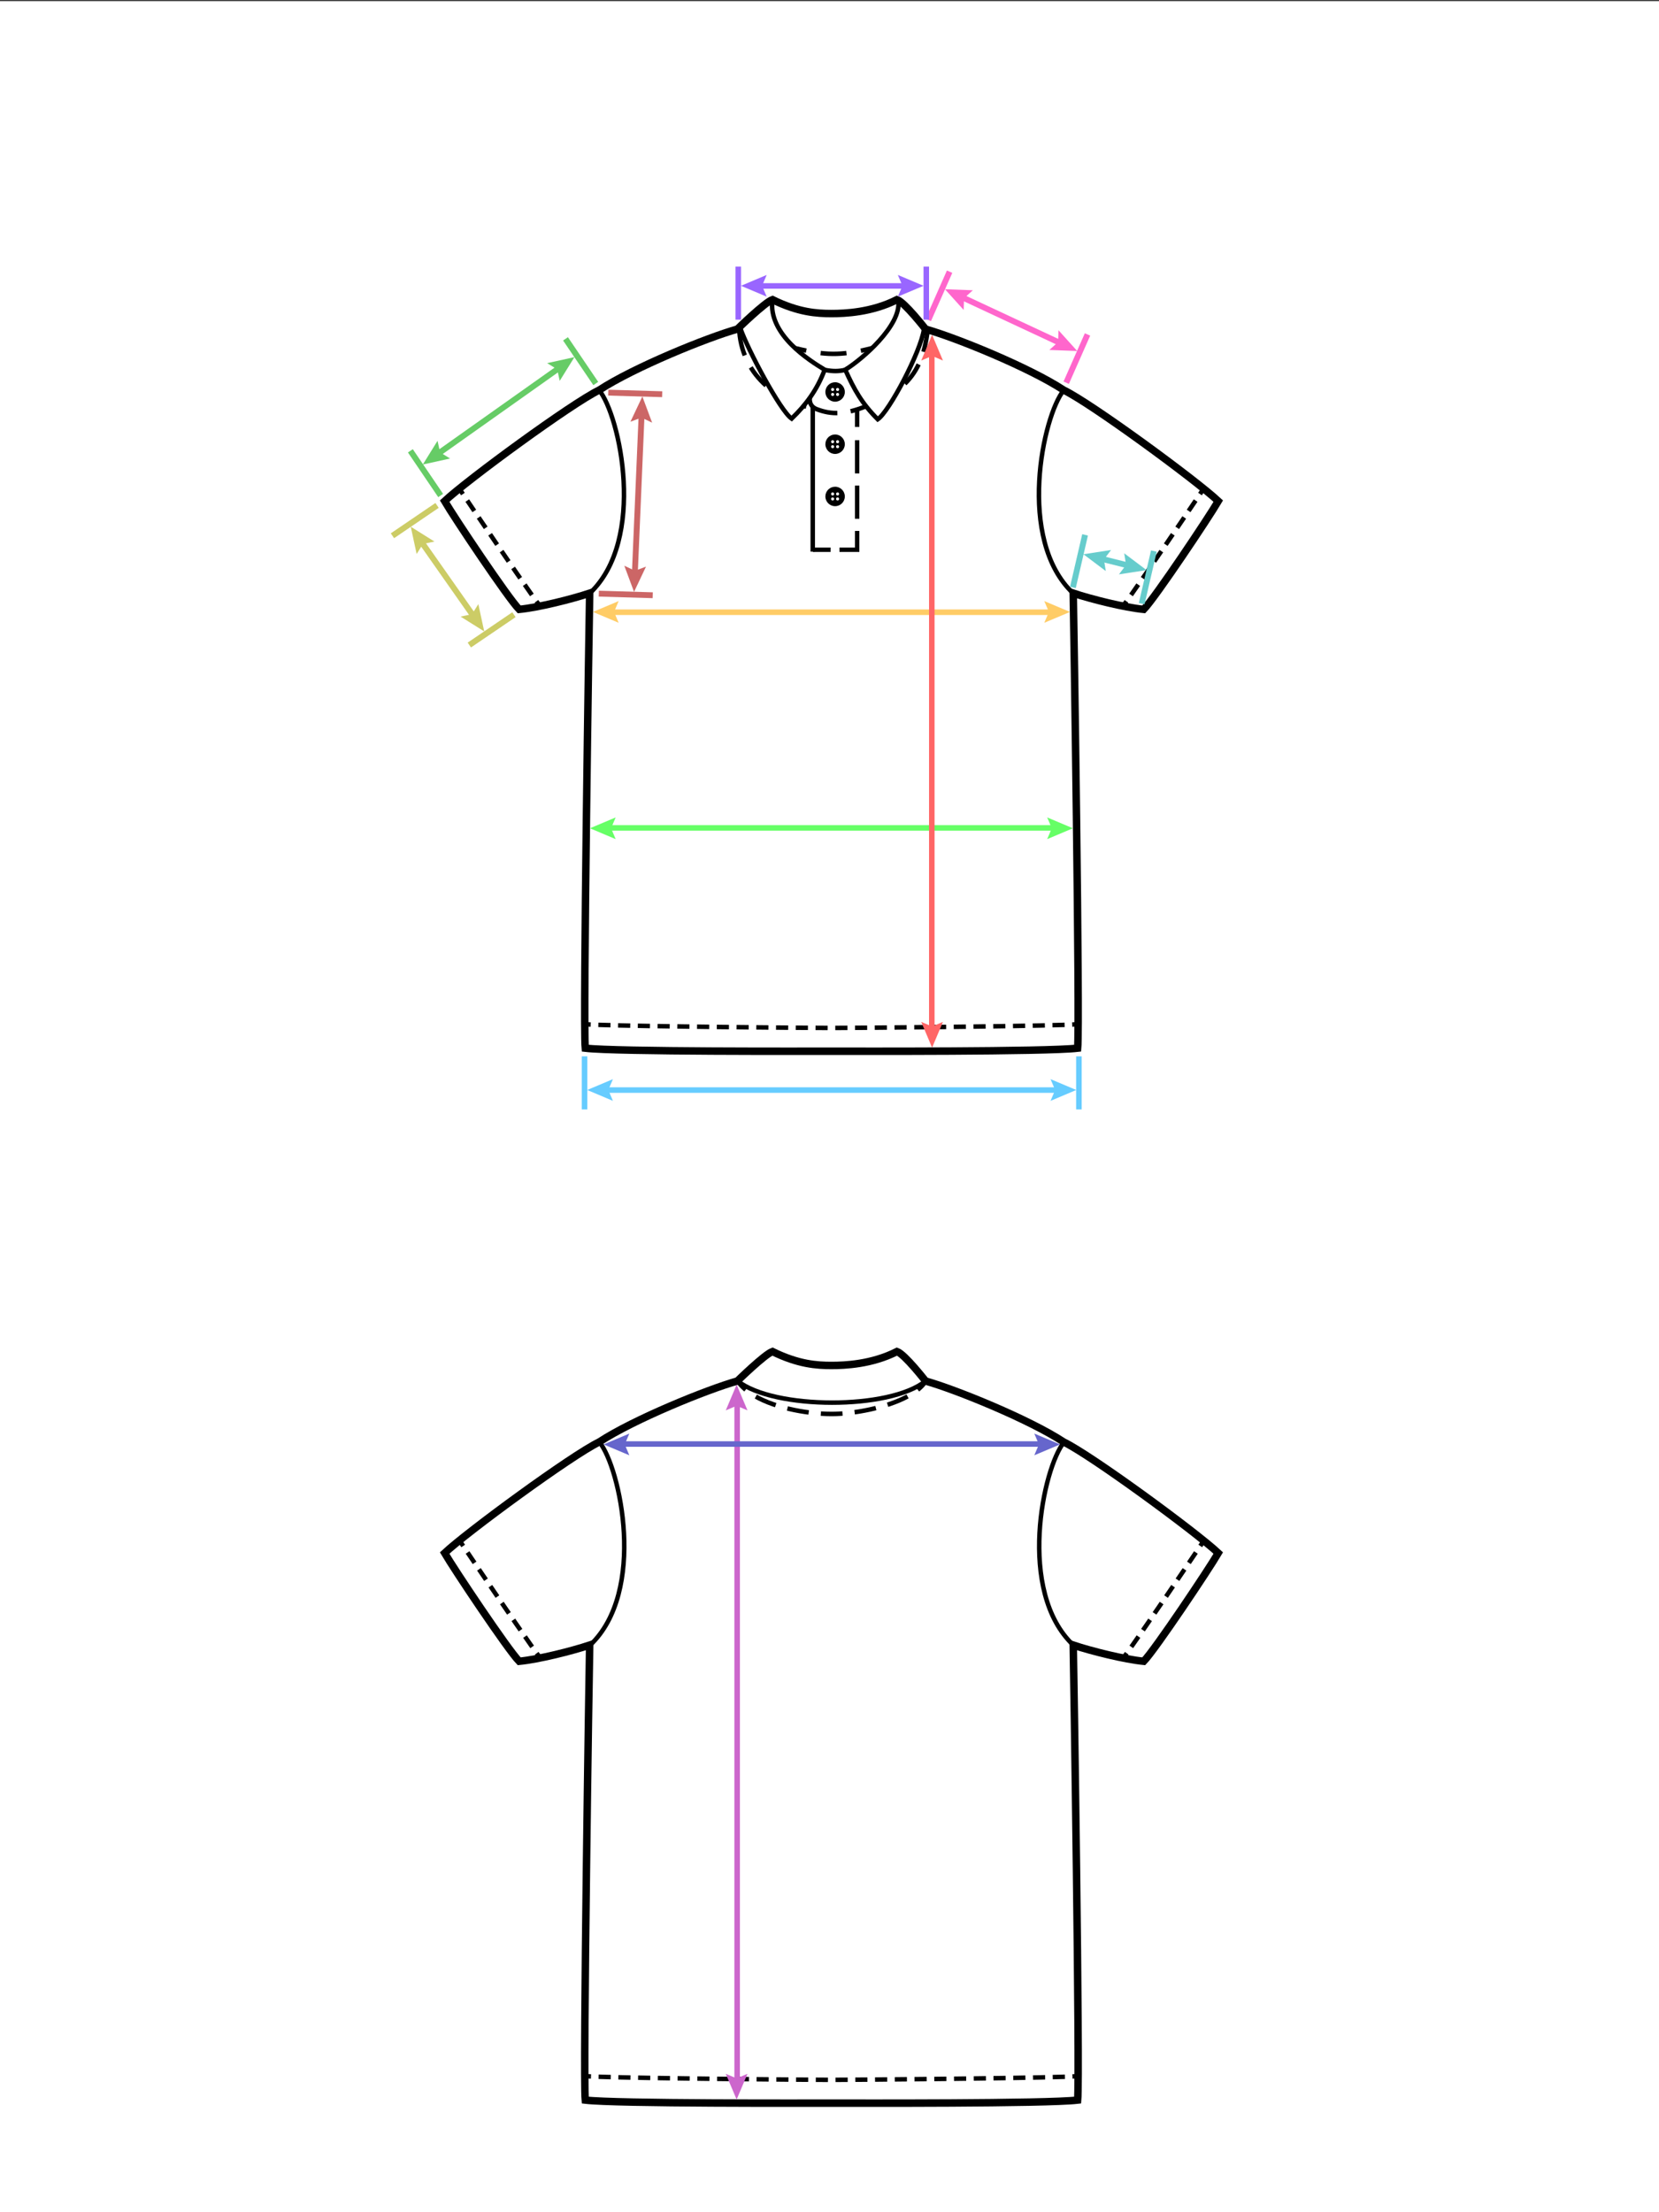 <?xml version="1.0" encoding="utf-8"?>
<!-- Generator: Adobe Illustrator 16.0.0, SVG Export Plug-In . SVG Version: 6.00 Build 0)  -->
<!DOCTYPE svg PUBLIC "-//W3C//DTD SVG 1.1//EN" "http://www.w3.org/Graphics/SVG/1.1/DTD/svg11.dtd">
<svg version="1.1" xmlns="http://www.w3.org/2000/svg" xmlns:xlink="http://www.w3.org/1999/xlink" x="0px" y="0px" width="1500px"
	 height="2000px" viewBox="0 0 1500 2000" enable-background="new 0 0 1500 2000" xml:space="preserve">
<rect x="0" y="0" width="1500" height="2000" fill="#333333" stroke="none"/>
<g id="BACKGROUND">
	<rect y="1" fill="#FFFFFF" width="1500" height="2000"/>
</g>
<g id="BACK">
	<g id="BACK_x5F_DRAWING">
		<g id="BOTTOM_HEM_7_">
			<g>
				<path fill="none" stroke="#000000" stroke-width="4.05" stroke-miterlimit="10" d="M975.069,1876.976
					c-1.312,0.104-3.127,0.208-5.388,0.31"/>
				<path fill="none" stroke="#000000" stroke-width="4.05" stroke-miterlimit="10" stroke-dasharray="10.987,6.867" d="
					M962.824,1877.548c-46.913,1.563-191.19,2.78-210.808,2.78c-20.122,0-171.396-1.279-214.229-2.901"/>
				<path fill="none" stroke="#000000" stroke-width="4.05" stroke-miterlimit="10" d="M534.353,1877.285
					c-2.261-0.102-4.076-0.205-5.388-0.31"/>
			</g>
		</g>
		<g id="RIGHT_x5F_SLEEVE_HEM_7_">
			<g>
				<path fill="none" stroke="#000000" stroke-width="4.05" stroke-miterlimit="10" d="M1015.52,1498.949
					c0.812-1.027,1.907-2.49,3.239-4.317"/>
				<path fill="none" stroke="#000000" stroke-width="4.05" stroke-miterlimit="10" stroke-dasharray="11.333,7.083" d="
					M1022.889,1488.879c15.693-22.115,47.625-69.302,60.387-88.282"/>
				<path fill="none" stroke="#000000" stroke-width="4.05" stroke-miterlimit="10" d="M1085.25,1397.656
					c1.414-2.108,2.443-3.647,2.999-4.487"/>
			</g>
		</g>
		<g id="LEFT_x5F_SLEEVE_HEM_7_">
			<g>
				<path fill="none" stroke="#000000" stroke-width="4.05" stroke-miterlimit="10" d="M488.515,1498.949
					c-0.812-1.027-1.907-2.49-3.239-4.317"/>
				<path fill="none" stroke="#000000" stroke-width="4.05" stroke-miterlimit="10" stroke-dasharray="11.333,7.083" d="
					M481.146,1488.879c-15.694-22.115-47.626-69.302-60.387-88.282"/>
				<path fill="none" stroke="#000000" stroke-width="4.05" stroke-miterlimit="10" d="M418.784,1397.656
					c-1.415-2.108-2.444-3.647-3-4.487"/>
			</g>
		</g>
		<path id="RIGHT_x5F_SLEEVE_SEAM_4_" fill="none" stroke="#000000" stroke-width="4.05" stroke-miterlimit="10" d="
			M962.106,1303.728c-18.803,22.867-43.197,135.078,8.537,183.762"/>
		<path id="LEFT_x5F_SLEEVE_SEAM_4_" fill="none" stroke="#000000" stroke-width="4.05" stroke-miterlimit="10" d="
			M541.928,1303.728c18.803,22.867,43.196,135.078-8.538,183.762"/>
		<g id="COLLAR_SEAM_x5F_BACK_2_">
			<g>
				<path fill="none" stroke="#000000" stroke-width="4.05" stroke-miterlimit="10" d="M837.089,1248.537
					c-1.777,2.83-4.26,5.467-7.289,7.904"/>
				<path fill="none" stroke="#000000" stroke-width="4.05" stroke-miterlimit="10" stroke-dasharray="19.592,11.02" d="
					M820.578,1262.453c-19.386,10.446-48.92,15.863-68.562,15.863c-23.94,0-54.867-6.158-73.354-18.578"/>
				<path fill="none" stroke="#000000" stroke-width="4.05" stroke-miterlimit="10" d="M674.244,1256.446
					c-2.93-2.432-5.401-5.068-7.3-7.909"/>
			</g>
		</g>
		<path id="COLLAR_x5F_BACK_x5F_BOTTOM_2_" fill="none" stroke="#000000" stroke-width="4.05" stroke-miterlimit="10" d="
			M666.944,1248.537c32.971,25.948,137.596,26.172,169.897,0"/>
		<path id="CONTOUR_2_" fill="none" stroke="#000000" stroke-width="6.75" stroke-miterlimit="10" d="M751.769,1901.367
			c19.516,0,194.54,0.573,222.592-2.744c2.135-22.564-3.556-393.009-3.965-411.334c16.492,5.455,46.096,12.901,63.729,14.635
			c10.368-10.672,58.849-83.242,67.387-97.879c-20.632-19.321-114.953-88.43-139.652-100.317
			c-31.406-20.639-98.333-47.747-125.017-55.19c0,0-18.783-24.149-25.805-26.648c-22.98,11.646-47.346,12.585-59.269,12.585
			c-13.154,0-29.863-1.032-53.344-12.585c-7.021,2.499-31.728,26.648-31.728,26.648c-26.684,7.443-93.611,34.552-125.018,55.19
			c-24.698,11.888-119.02,80.996-139.651,100.317c8.538,14.637,57.02,87.207,67.387,97.879c17.632-1.733,47.236-9.18,63.728-14.635
			c-0.407,18.325-6.099,388.77-3.963,411.334C556.927,1901.94,732.254,1901.367,751.769,1901.367z"/>
	</g>
	<g id="BACK_x5F_ARROWS">
		<g id="L_-_BACK_BODY_LENGTH_1_">
			<g>
				<line fill="none" stroke="#CC66CC" stroke-width="5" stroke-miterlimit="10" x1="666.5" y1="1268" x2="666.5" y2="1882"/>
				<g>
					<polygon fill="#CC66CC" points="656.216,1275.075 666.029,1270.906 675.843,1275.075 666.029,1251.813 					"/>
				</g>
				<g>
					<polygon fill="#CC66CC" points="656.216,1874.862 666.029,1879.031 675.843,1874.862 666.029,1898.125 					"/>
				</g>
			</g>
		</g>
		<g id="K_-_FULL_SHOULDER_WIDTH_1_">
			<g>
				<line fill="none" stroke="#6666CC" stroke-width="5" stroke-miterlimit="10" x1="562" y1="1305.5" x2="943" y2="1305.5"/>
				<g>
					<polygon fill="#6666CC" points="569.013,1315.676 564.843,1305.862 569.013,1296.049 545.75,1305.862 					"/>
				</g>
				<g>
					<polygon fill="#6666CC" points="935.175,1315.676 939.344,1305.862 935.175,1296.049 958.438,1305.862 					"/>
				</g>
			</g>
		</g>
	</g>
</g>
<g id="FRONT">
	<g id="FRONT_x5F_DRAWING">
		<g id="FRONT_x5F_COLLAR_1_">
			<g id="COLLAR_x5F_BOTTOM_x5F_RIGHT_2_">
				<g>
					<line fill="none" stroke="#000000" stroke-width="4" stroke-miterlimit="10" x1="735" y1="497" x2="751" y2="497"/>
					<path fill="none" stroke="#000000" stroke-width="4" stroke-miterlimit="10" d="M759,497c0,0,12,0,16,0c0-3,0-17,0-17"/>
					
						<line fill="none" stroke="#000000" stroke-width="4" stroke-miterlimit="10" stroke-dasharray="30,11" x1="775" y1="469" x2="775" y2="392"/>
					<line fill="none" stroke="#000000" stroke-width="4" stroke-miterlimit="10" x1="775" y1="386" x2="775" y2="370"/>
				</g>
			</g>
			<path id="COLLAR_x5F_BOTTOM_x5F_LEFT_1_" fill="none" stroke="#000000" stroke-width="4.05" stroke-miterlimit="10" d="
				M734.851,368.401c0.051,39.597,0,117.433,0,130.307"/>
			<g id="BOUTON_x5F_3_1_">
				<circle id="BOUTON_x5F_1_7_" cx="755.065" cy="448.824" r="8.795"/>
				<circle fill="#FFFFFF" cx="757.314" cy="451.073" r="1.384"/>
				<circle fill="#FFFFFF" cx="752.817" cy="451.073" r="1.384"/>
				<circle fill="#FFFFFF" cx="757.314" cy="446.576" r="1.384"/>
				<circle fill="#FFFFFF" cx="752.817" cy="446.576" r="1.384"/>
			</g>
			<g id="BOUTON_x5F_2_2_">
				<circle id="BOUTON_x5F_1_6_" cx="755.065" cy="401.597" r="8.795"/>
				<circle fill="#FFFFFF" cx="757.314" cy="403.846" r="1.384"/>
				<circle fill="#FFFFFF" cx="752.817" cy="403.846" r="1.384"/>
				<circle fill="#FFFFFF" cx="757.314" cy="399.349" r="1.384"/>
				<circle fill="#FFFFFF" cx="752.817" cy="399.349" r="1.384"/>
			</g>
			<g id="BOUTON_x5F_1_1_">
				<circle id="BOUTON_x5F_1_5_" cx="755.065" cy="354.37" r="8.795"/>
				<circle fill="#FFFFFF" cx="757.314" cy="356.618" r="1.384"/>
				<circle fill="#FFFFFF" cx="752.817" cy="356.618" r="1.384"/>
				<circle fill="#FFFFFF" cx="757.314" cy="352.122" r="1.384"/>
				<circle fill="#FFFFFF" cx="752.817" cy="352.122" r="1.384"/>
			</g>
			<g id="COLLAR_x5F_SEAM_2_">
				
					<path id="COLLAR_x5F_SEAM_x5F_4_2_" fill="none" stroke="#000000" stroke-width="4.05" stroke-miterlimit="10" stroke-dasharray="21.6,12.15" d="
					M818.14,346.923c12.064-11.885,17.974-26.935,20.614-48.126"/>
				
					<path id="COLLAR_x5F_SEAM_x5F_3_2_" fill="none" stroke="#000000" stroke-width="4.05" stroke-miterlimit="10" stroke-dasharray="32.4,12.15" d="
					M732.241,359.392c0,0-1.617,7.546,6.207,10.542c13.378,5.098,25.784,5.098,45.782-3.13"/>
				
					<path id="COLLAR_x5F_SEAM_x5F_2_2_" fill="none" stroke="#000000" stroke-width="4.05" stroke-miterlimit="10" stroke-dasharray="2.7,12.15" d="
					M726.397,366.938c2.777,0.817,5.6,1.519,8.453,2.096"/>
				
					<path id="COLLAR_x5F_SEAM_x5F_1_2_" fill="none" stroke="#000000" stroke-width="4.05" stroke-miterlimit="10" stroke-dasharray="21.6,12.15" d="
					M668.519,300.325c1.772,20.271,10.874,36.461,24.057,48.212"/>
			</g>
			<path id="COLLAR_x5F_RIGHT_2_" fill="none" stroke="#000000" stroke-width="4.05" stroke-miterlimit="10" d="M812.173,271.808
				c3.325,22.277-33.251,53.552-47.94,62.455c8.095,17.986,14.989,30.429,29.381,44.818c10.193-6.761,38.778-60.726,41.815-81.407"
				/>
			<path id="COLLAR_x5F_LEFT_2_" fill="none" stroke="#000000" stroke-width="4.05" stroke-miterlimit="10" d="M698.425,270.889
				c-4.347,31.592,33.844,55.276,47.219,63.374c-6.896,18.284-16.846,31.629-29.884,44.217
				c-10.438-7.195-39.888-62.923-46.295-81.484"/>
			<path id="COLLAR_x5F_TOP_x5F_CENTER_2_" fill="none" stroke="#000000" stroke-width="4.05" stroke-miterlimit="10" d="
				M764.232,334.486c-6.109,1.183-10.494,1.403-18.115,0.02"/>
			<g id="COLLAR_x5F_BOTTOM_x5F_BACK_1_">
				<g>
					<path fill="none" stroke="#000000" stroke-width="4.05" stroke-miterlimit="10" d="M718.46,314.617
						c3.725,0.92,7.209,1.729,10.528,2.421"/>
					<path fill="none" stroke="#000000" stroke-width="4.05" stroke-miterlimit="10" stroke-dasharray="23.423,13.175" d="
						M741.978,319.208c9.795,1.147,18.906,0.931,29.892-0.905"/>
					<path fill="none" stroke="#000000" stroke-width="4.05" stroke-miterlimit="10" d="M778.349,317.081
						c3.301-0.688,6.788-1.508,10.516-2.463"/>
				</g>
			</g>
		</g>
		<g id="FRONT_x5F_TORSO">
			<g id="BOTTOM_HEM_2_">
				<g>
					<path fill="none" stroke="#000000" stroke-width="4.05" stroke-miterlimit="10" d="M974.821,925.975
						c-1.312,0.104-3.127,0.208-5.388,0.31"/>
					<path fill="none" stroke="#000000" stroke-width="4.05" stroke-miterlimit="10" stroke-dasharray="10.987,6.867" d="
						M962.576,926.547c-46.913,1.565-191.19,2.781-210.808,2.781c-20.121,0-171.396-1.28-214.229-2.902"/>
					<path fill="none" stroke="#000000" stroke-width="4.05" stroke-miterlimit="10" d="M534.104,926.284
						c-2.261-0.102-4.076-0.205-5.388-0.31"/>
				</g>
			</g>
			<g id="RIGHT_x5F_SLEEVE_HEM_1_">
				<g>
					<path fill="none" stroke="#000000" stroke-width="4.05" stroke-miterlimit="10" d="M1015.271,547.948
						c0.812-1.028,1.907-2.49,3.239-4.317"/>
					<path fill="none" stroke="#000000" stroke-width="4.05" stroke-miterlimit="10" stroke-dasharray="11.333,7.083" d="
						M1022.641,537.878c15.693-22.115,47.626-69.302,60.387-88.282"/>
					<path fill="none" stroke="#000000" stroke-width="4.05" stroke-miterlimit="10" d="M1085.003,446.657
						c1.414-2.109,2.443-3.648,2.999-4.488"/>
				</g>
			</g>
			<g id="LEFT_x5F_SLEEVE_HEM_1_">
				<g>
					<path fill="none" stroke="#000000" stroke-width="4.05" stroke-miterlimit="10" d="M488.268,547.948
						c-0.812-1.028-1.907-2.49-3.24-4.317"/>
					<path fill="none" stroke="#000000" stroke-width="4.05" stroke-miterlimit="10" stroke-dasharray="11.333,7.083" d="
						M480.898,537.878c-15.694-22.115-47.626-69.302-60.387-88.282"/>
					<path fill="none" stroke="#000000" stroke-width="4.05" stroke-miterlimit="10" d="M418.537,446.657
						c-1.415-2.109-2.444-3.648-3-4.488"/>
				</g>
			</g>
			<path id="RIGHT_x5F_SLEEVE_SEAM_1_" fill="none" stroke="#000000" stroke-width="4.05" stroke-miterlimit="10" d="
				M961.858,352.728c-18.803,22.866-43.196,135.077,8.537,183.762"/>
			<path id="LEFT_x5F_SLEEVE_SEAM_1_" fill="none" stroke="#000000" stroke-width="4.05" stroke-miterlimit="10" d="
				M541.681,352.728c18.803,22.866,43.196,135.077-8.538,183.762"/>
			<path id="CONTOUR_3_" fill="none" stroke="#000000" stroke-width="6.75" stroke-miterlimit="10" d="M751.769,950.367
				c19.516,0,194.54,0.573,222.592-2.745c2.135-22.563-3.556-393.009-3.965-411.334c16.492,5.456,46.096,12.903,63.729,14.636
				c10.368-10.672,58.849-83.242,67.387-97.878c-20.632-19.322-114.953-88.431-139.652-100.318
				c-31.406-20.639-98.333-47.748-125.017-55.19c0,0-18.783-24.149-25.805-26.648c-22.98,11.646-47.346,12.585-59.269,12.585
				c-13.154,0-29.863-1.032-53.344-12.585c-7.022,2.499-31.728,26.648-31.728,26.648c-26.685,7.442-93.61,34.552-125.017,55.19
				c-24.699,11.888-119.021,80.996-139.652,100.318c8.537,14.636,57.019,87.206,67.387,97.878
				c17.633-1.732,47.236-9.18,63.728-14.636c-0.407,18.325-6.099,388.771-3.963,411.334
				C556.927,950.94,732.255,950.367,751.769,950.367z"/>
		</g>
	</g>
	<g id="FRONT_x5F_ARROWS">
		<g id="J_-_SLEEVE_BOTTOM_LENGTH_1_">
			
				<line fill="none" stroke="#66CCCC" stroke-width="5.3" stroke-miterlimit="10" x1="981.081" y1="483.556" x2="970.078" y2="531.086"/>
			
				<line fill="none" stroke="#66CCCC" stroke-width="5.3" stroke-miterlimit="10" x1="1043.284" y1="498.192" x2="1032.281" y2="545.722"/>
			<g>
				<g>
					
						<line fill="none" stroke="#66CCCC" stroke-width="5.3" stroke-miterlimit="10" x1="994.969" y1="504.943" x2="1021.31" y2="511.556"/>
					<g>
						<polygon fill="#66CCCC" points="999.798,516.273 998.144,505.74 1004.577,497.238 979.625,501.091 						"/>
					</g>
					<g>
						<polygon fill="#66CCCC" points="1011.701,519.262 1018.135,510.759 1016.48,500.226 1036.653,515.408 						"/>
					</g>
				</g>
			</g>
		</g>
		<g id="I_-_SLEEVE_TOP_LENGTH_1_">
			
				<line fill="none" stroke="#66CC66" stroke-width="5.3" stroke-miterlimit="10" x1="511.309" y1="306.344" x2="538.681" y2="346.727"/>
			
				<line fill="none" stroke="#66CC66" stroke-width="5.3" stroke-miterlimit="10" x1="371.046" y1="407.576" x2="398.419" y2="447.959"/>
			<g>
				<g>
					
						<line fill="none" stroke="#66CC66" stroke-width="5.3" stroke-miterlimit="10" x1="395.204" y1="410.818" x2="506.474" y2="332.013"/>
					<g>
						<polygon fill="#66CC66" points="406.949,414.525 397.875,408.926 395.606,398.509 382.294,419.962 						"/>
					</g>
					<g>
						<polygon fill="#66CC66" points="506.071,344.322 503.802,333.905 494.728,328.306 519.383,322.869 						"/>
					</g>
				</g>
			</g>
		</g>
		<g id="H_-_SLEEVE_HEM_LENGTH_1_">
			
				<line fill="none" stroke="#CCCC66" stroke-width="5.3" stroke-miterlimit="10" x1="354.831" y1="484.37" x2="395.171" y2="456.932"/>
			
				<line fill="none" stroke="#CCCC66" stroke-width="5.3" stroke-miterlimit="10" x1="424.352" y1="583.163" x2="464.692" y2="555.725"/>
			<g>
				<g>
					
						<line fill="none" stroke="#CCCC66" stroke-width="5.3" stroke-miterlimit="10" x1="380.476" y1="489.134" x2="428.73" y2="557.891"/>
					<g>
						<polygon fill="#CCCC66" points="376.719,500.863 382.356,491.813 392.784,489.588 371.388,476.185 						"/>
					</g>
					<g>
						<polygon fill="#CCCC66" points="416.422,557.436 426.85,555.211 432.487,546.161 437.818,570.84 						"/>
					</g>
				</g>
			</g>
		</g>
		<g id="G_-_ARMHOLE_LENGTH_1_">
			
				<line fill="none" stroke="#CC6666" stroke-width="5.3" stroke-miterlimit="10" x1="549.952" y1="354.969" x2="598.718" y2="356.405"/>
			
				<line fill="none" stroke="#CC6666" stroke-width="5.3" stroke-miterlimit="10" x1="541.414" y1="536.7" x2="590.18" y2="538.137"/>
			<g>
				<g>
					
						<line fill="none" stroke="#CC6666" stroke-width="5.3" stroke-miterlimit="10" x1="580.132" y1="374.26" x2="573.957" y2="519.288"/>
					<g>
						<polygon fill="#CC6666" points="570.011,381.278 579.993,377.53 589.62,382.113 580.805,358.454 						"/>
					</g>
					<g>
						<polygon fill="#CC6666" points="564.469,511.435 574.096,516.018 584.078,512.27 573.284,535.094 						"/>
					</g>
				</g>
			</g>
		</g>
		<g id="F_-_SIDE_SHOULDER_LENGTH_1_">
			
				<line fill="none" stroke="#FF66CC" stroke-width="5.3" stroke-miterlimit="10" x1="964.021" y1="346.001" x2="983.284" y2="302.367"/>
			
				<line fill="none" stroke="#FF66CC" stroke-width="5.3" stroke-miterlimit="10" x1="839.331" y1="289.254" x2="858.594" y2="245.62"/>
			<g>
				<g>
					
						<line fill="none" stroke="#FF66CC" stroke-width="5.3" stroke-miterlimit="10" x1="868.713" y1="268.165" x2="959.667" y2="310.646"/>
					<g>
						<polygon fill="#FF66CC" points="871.304,280.206 871.68,269.55 879.609,262.423 854.38,261.47 						"/>
					</g>
					<g>
						<polygon fill="#FF66CC" points="948.771,316.388 956.7,309.261 957.076,298.605 974,317.341 						"/>
					</g>
				</g>
			</g>
		</g>
		<g id="E_-_NECK_WIDTH_1_">
			<line fill="none" stroke="#9966FF" stroke-width="5" stroke-miterlimit="10" x1="837.5" y1="289" x2="837.5" y2="241"/>
			<line fill="none" stroke="#9966FF" stroke-width="5" stroke-miterlimit="10" x1="667.5" y1="289" x2="667.5" y2="241"/>
			<g>
				<g>
					<line fill="none" stroke="#9966FF" stroke-width="5" stroke-miterlimit="10" x1="686" y1="258.5" x2="819" y2="258.5"/>
					<g>
						<polygon fill="#9966FF" points="693.2,268.191 689.031,258.378 693.2,248.564 669.938,258.378 						"/>
					</g>
					<g>
						<polygon fill="#9966FF" points="811.784,268.191 815.953,258.378 811.784,248.564 835.047,258.378 						"/>
					</g>
				</g>
			</g>
		</g>
		<g id="D_-_BOTTOM_HEM_1_">
			<line fill="none" stroke="#66CCFF" stroke-width="5" stroke-miterlimit="10" x1="528.5" y1="1003" x2="528.5" y2="955"/>
			<line fill="none" stroke="#66CCFF" stroke-width="5" stroke-miterlimit="10" x1="975.5" y1="1003" x2="975.5" y2="955"/>
			<g>
				<g>
					<line fill="none" stroke="#66CCFF" stroke-width="5" stroke-miterlimit="10" x1="547" y1="985.5" x2="957" y2="985.5"/>
					<g>
						<polygon fill="#66CCFF" points="554.179,995.246 550.01,985.433 554.179,975.619 530.917,985.433 						"/>
					</g>
					<g>
						<polygon fill="#66CCFF" points="949.862,995.246 954.031,985.433 949.862,975.619 973.125,985.433 						"/>
					</g>
				</g>
			</g>
		</g>
		<g id="C_-_WAIST_WIDTH_1_">
			<g>
				<line fill="none" stroke="#66FF66" stroke-width="5" stroke-miterlimit="10" x1="549" y1="748.5" x2="954" y2="748.5"/>
				<g>
					<polygon fill="#66FF66" points="556.669,758.63 552.5,748.816 556.669,739.003 533.406,748.816 					"/>
				</g>
				<g>
					<polygon fill="#66FF66" points="946.821,758.63 950.99,748.816 946.821,739.003 970.084,748.816 					"/>
				</g>
			</g>
		</g>
		<g id="B_-_CHEST_WIDTH_1_">
			<g>
				<line fill="none" stroke="#FFCC66" stroke-width="5" stroke-miterlimit="10" x1="552" y1="553.5" x2="952" y2="553.5"/>
				<g>
					<polygon fill="#FFCC66" points="559.367,563.043 555.197,553.229 559.367,543.416 536.104,553.229 					"/>
				</g>
				<g>
					<polygon fill="#FFCC66" points="944.195,563.043 948.364,553.229 944.195,543.416 967.458,553.229 					"/>
				</g>
			</g>
		</g>
		<g id="A_-_FRONT_BODY_LENGTH_1_">
			<g>
				<line fill="none" stroke="#FF6666" stroke-width="5" stroke-miterlimit="10" x1="842.5" y1="319" x2="842.5" y2="931"/>
				<g>
					<polygon fill="#FF6666" points="832.943,325.95 842.757,321.781 852.57,325.95 842.757,302.688 					"/>
				</g>
				<g>
					<polygon fill="#FF6666" points="832.943,923.862 842.757,928.032 852.57,923.862 842.757,947.125 					"/>
				</g>
			</g>
		</g>
	</g>
	<g>
	</g>
	<g>
	</g>
	<g>
	</g>
	<g>
	</g>
	<g>
	</g>
	<g>
	</g>
	<g>
	</g>
	<g>
	</g>
	<g>
	</g>
	<g>
	</g>
	<g>
	</g>
	<g>
	</g>
	<g>
	</g>
	<g>
	</g>
	<g>
	</g>
	<g>
	</g>
</g>
</svg>
